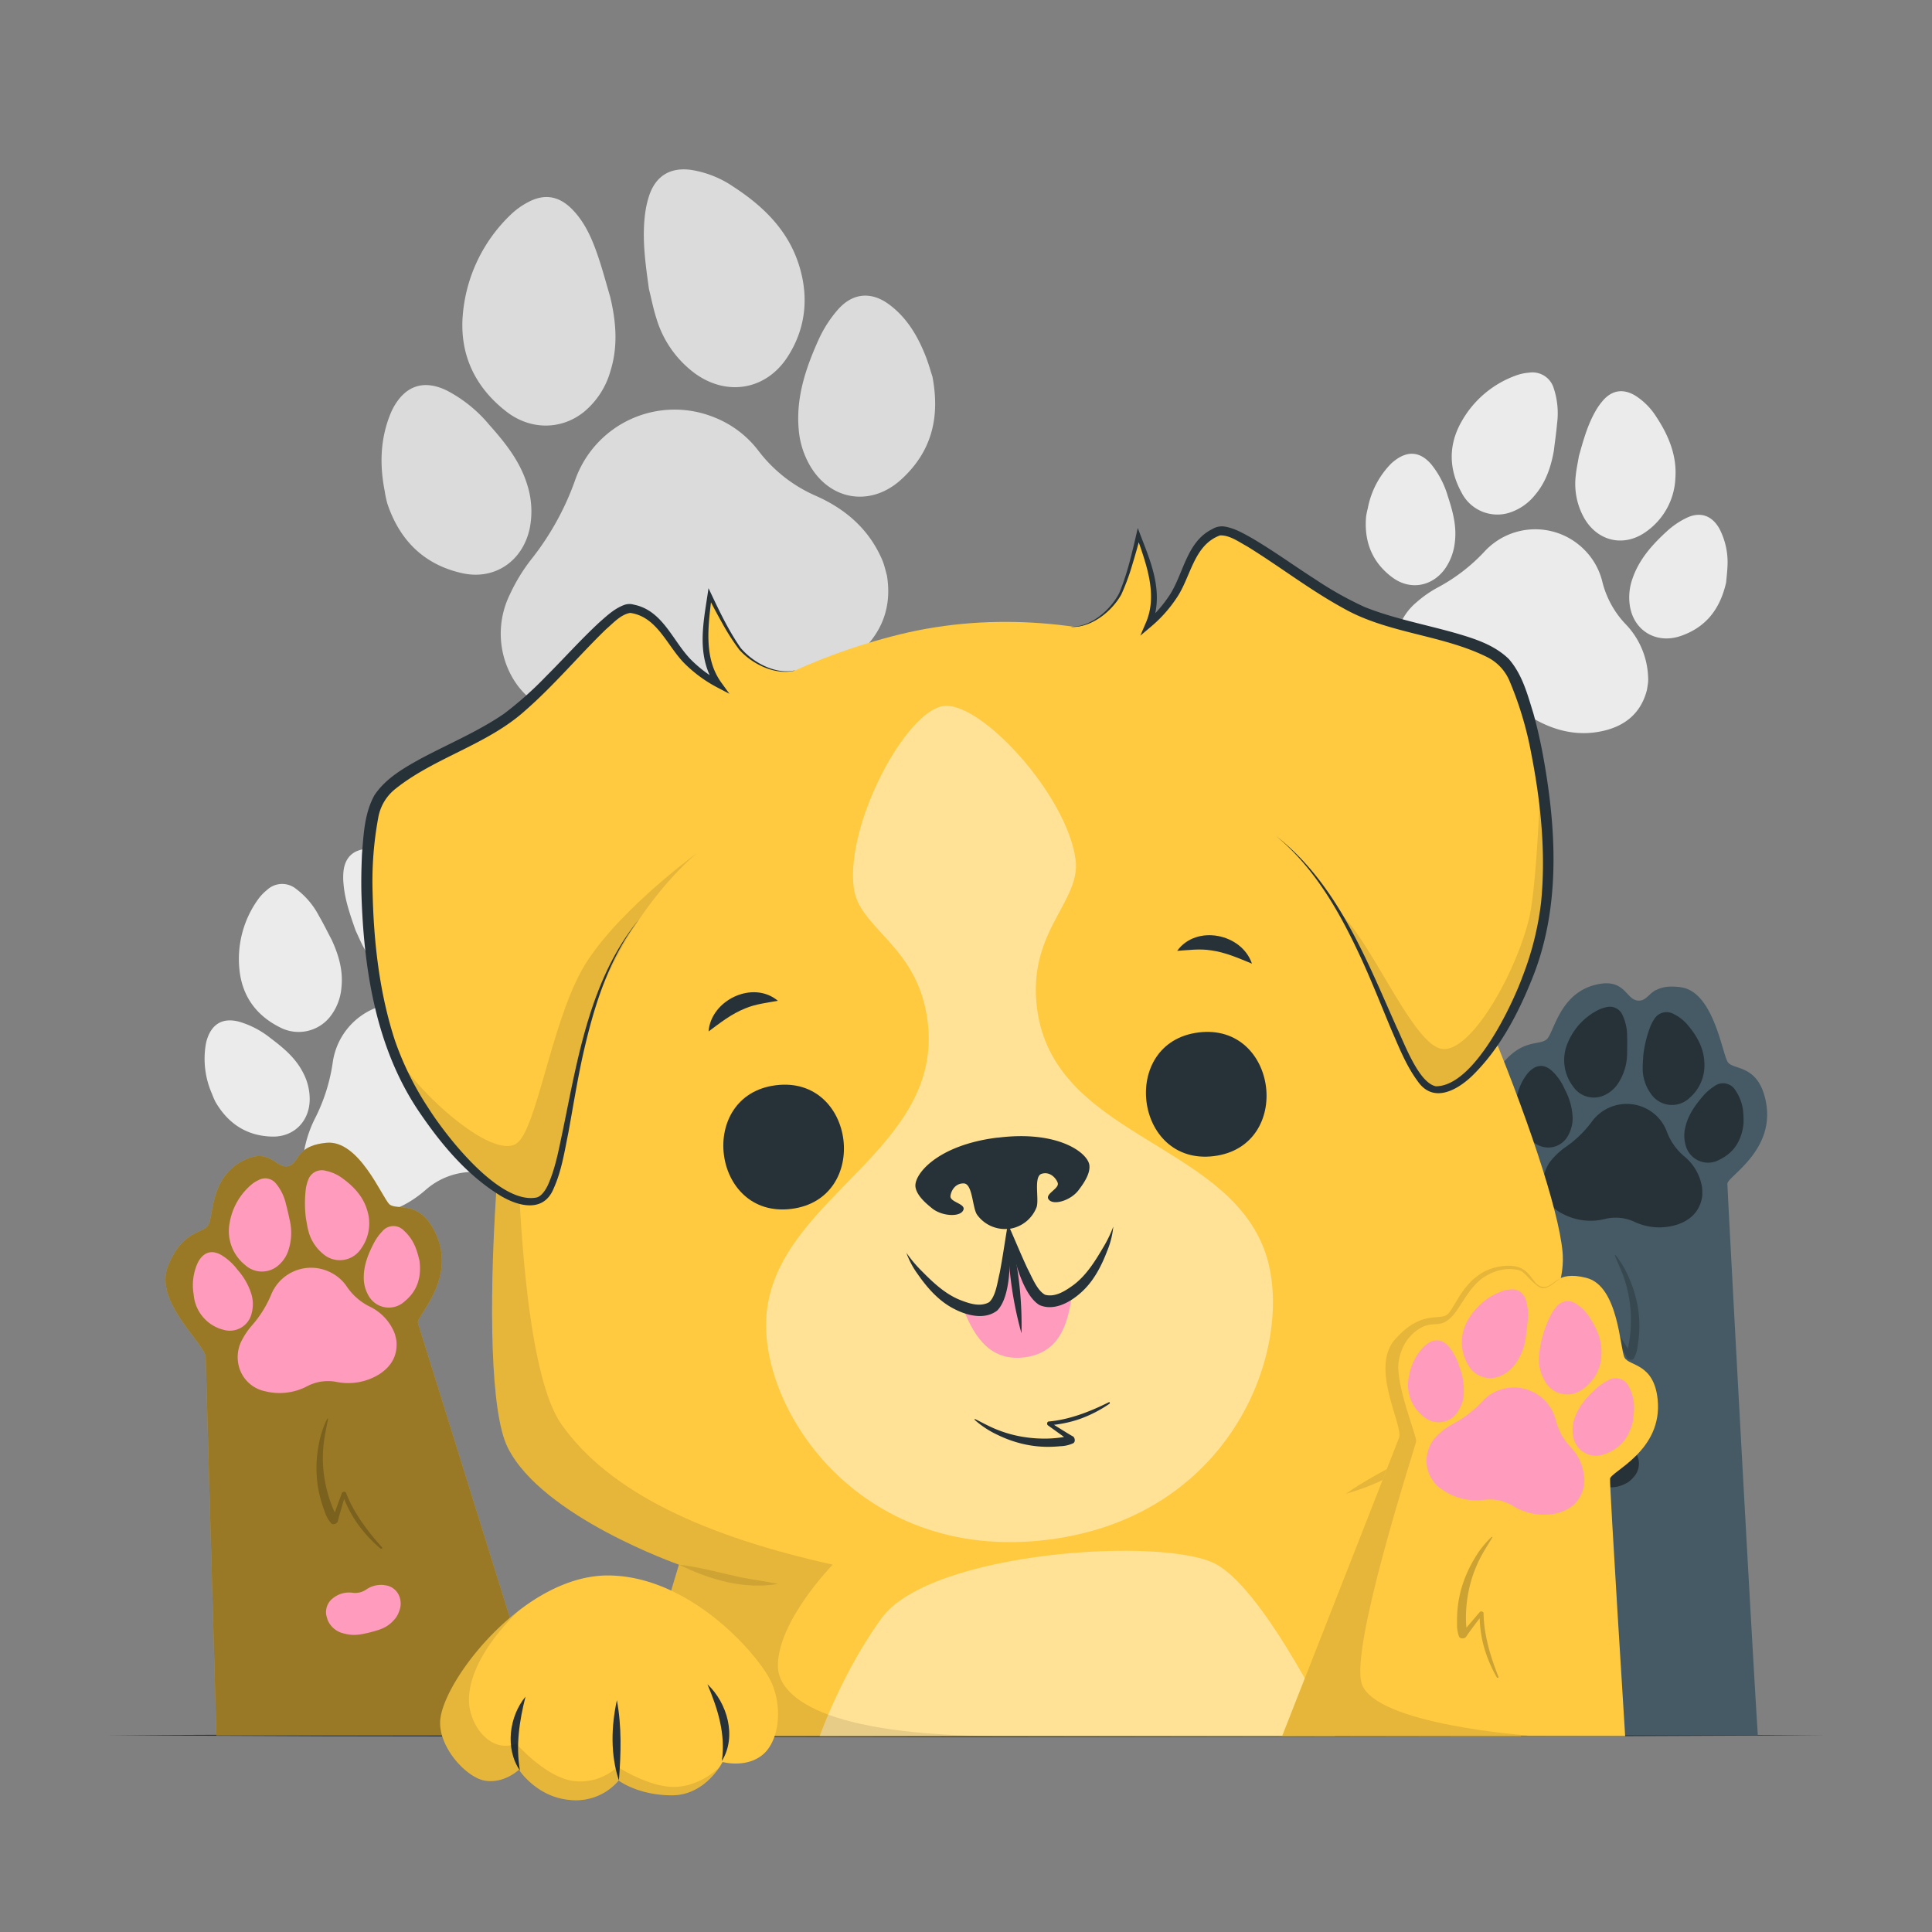 <svg xmlns="http://www.w3.org/2000/svg" viewBox="0 0 500 500"><rect x="0" y="0" width="500" height="500" fill="#808080" stroke="none"/><g id="freepik--background-complete--inject-43"><path d="M407.8,123.1c.16-1.7.54-3.38.82-5.07,1.12-4,2.21-8,4.31-11.66a16.85,16.85,0,0,1,2-2.81c2.38-2.65,5.23-3,8.27-1.18a17.51,17.51,0,0,1,5.46,5.51c3.16,4.77,5.33,10,4.93,15.76a17.85,17.85,0,0,1-7.91,14.18c-5.58,3.78-12.15,2.22-15.59-3.58A18,18,0,0,1,407.8,123.1Z" style="fill:#ebebeb"></path><path d="M378.21,127.4c-3.28-6-3.4-12.24,0-18.24a26.4,26.4,0,0,1,14.17-12,12.82,12.82,0,0,1,3.37-.72,5.73,5.73,0,0,1,6.36,4.06,20.57,20.57,0,0,1,.85,9.18c-.2,2.33-.55,4.65-.83,7-.76,4.26-2.11,8.25-5,11.58a13.92,13.92,0,0,1-6.83,4.53A10.4,10.4,0,0,1,378.21,127.4Z" style="fill:#ebebeb"></path><path d="M360.43,149.5c-5.3-3.89-7.44-9.29-6.89-15.79a19.63,19.63,0,0,1,.44-2.13A22.44,22.44,0,0,1,360,120a10.89,10.89,0,0,1,1-.84c3.38-2.59,6.61-2.27,9.4,1a23.39,23.39,0,0,1,4.27,8.18c1.27,3.86,2.36,7.76,1.85,11.91a14.69,14.69,0,0,1-2.59,7C370.62,151.78,365,152.83,360.43,149.5Z" style="fill:#ebebeb"></path><path d="M426.53,176.49c-.06.62-.17,1.24-.29,2-1.5,6-5.59,9.42-11.59,10.72-6.34,1.37-12.27-.06-17.77-3.24a18.46,18.46,0,0,0-11.65-2.5c-6.23.67-12.12-.41-17.33-4.05-4.37-3.05-7-7.18-6.74-12.69a15.11,15.11,0,0,1,5.27-10.72,29.85,29.85,0,0,1,5.71-4,46.22,46.22,0,0,0,12-9.22,17.87,17.87,0,0,1,26-.4,17.58,17.58,0,0,1,4.53,8.11,24.42,24.42,0,0,0,5.85,10.83,20.83,20.83,0,0,1,6,13.65A10.46,10.46,0,0,1,426.53,176.49Z" style="fill:#ebebeb"></path><path d="M446.72,150.74c-1.61,7.12-5.4,11.64-11.69,13.83s-12.23-1.26-13.23-7.84a14.36,14.36,0,0,1,.63-6.82c1.74-5.21,5.31-9.12,9.27-12.7a21,21,0,0,1,4.74-3.16c3.54-1.73,6.62-.66,8.54,2.77a18.83,18.83,0,0,1,2.09,9.74C447,148.17,446.8,149.77,446.72,150.74Z" style="fill:#ebebeb"></path><path d="M169.89,82.44c-.81-2.49-1.3-5.08-1.94-7.62-.87-6.31-1.8-12.61-1.06-19a25.91,25.91,0,0,1,1.1-5.16c1.72-5.16,5.49-7.43,10.88-6.69a26.78,26.78,0,0,1,11,4.4c7.34,4.78,13.55,10.71,16.53,19.11s2.45,17-2.47,24.71c-5.51,8.7-15.69,10.51-24.05,4.47A27.4,27.4,0,0,1,169.89,82.44Z" style="fill:#dbdbdb"></path><path d="M131,106.48c-8.27-6.45-12.23-15.1-11.18-25.55a40.52,40.52,0,0,1,12.54-25.55,19.42,19.42,0,0,1,4.29-3.05c4.23-2.27,8-1.64,11.41,1.82s5.25,7.85,6.77,12.36c1.15,3.38,2.06,6.85,3.08,10.28,1.54,6.44,2.08,12.85.06,19.28a21.16,21.16,0,0,1-6.82,10.51C145.32,111.29,137.29,111.39,131,106.48Z" style="fill:#dbdbdb"></path><path d="M119.52,148.32c-9.81-2.22-16.1-8.5-19.28-18a26.76,26.76,0,0,1-.68-3.25c-1.33-6.75-1.16-13.41,1.45-19.88a16.75,16.75,0,0,1,.83-1.77c3.17-5.69,7.89-7.21,13.77-4.37a35.79,35.79,0,0,1,11,8.88c4.13,4.64,8,9.45,9.85,15.57a22.54,22.54,0,0,1,.61,11.35C135.21,145.31,127.93,150.23,119.52,148.32Z" style="fill:#dbdbdb"></path><path d="M228.69,145.9c.3.92.52,1.85.85,3.06,1.51,9.26-2.11,16.63-9.74,22.11-8.05,5.78-17.25,7.38-26.91,6.27a28.28,28.28,0,0,0-17.86,3.6c-8.32,4.73-17.24,6.8-26.77,4.87-8-1.62-14.15-5.83-17.18-13.69a23,23,0,0,1,.86-18.25,45.69,45.69,0,0,1,5.56-9.12,71.17,71.17,0,0,0,11.26-20.26A27.29,27.29,0,0,1,185,108.07a26.58,26.58,0,0,1,11.3,8.61,37.39,37.39,0,0,0,14.82,11.63c7.3,3.23,13.19,8.11,16.7,15.5A17.2,17.2,0,0,1,228.69,145.9Z" style="fill:#dbdbdb"></path><path d="M241.32,97.49c2.08,11-.48,19.61-8,26.52-7.66,7.07-17.93,5.69-23.35-2.93a22.17,22.17,0,0,1-3.27-10c-.73-8.37,1.9-16,5.28-23.46a31.79,31.79,0,0,1,4.72-7.32c3.91-4.58,8.88-5,13.66-1.31,4.21,3.21,6.89,7.58,8.87,12.38C240.21,93.68,240.85,96.08,241.32,97.49Z" style="fill:#dbdbdb"></path><path d="M94.25,245.44c-.84-1.49-1.49-3.08-2.22-4.63-1.37-3.94-2.77-7.85-3.12-12a16.58,16.58,0,0,1,0-3.45c.44-3.53,2.56-5.47,6.11-5.68a17.5,17.5,0,0,1,7.63,1.4c5.31,2.12,10.06,5.13,13,10.13a17.91,17.91,0,0,1,1.59,16.16c-2.42,6.29-8.71,8.75-14.85,5.95A17.88,17.88,0,0,1,94.25,245.44Z" style="fill:#ebebeb"></path><path d="M72.4,265.85c-6.13-3.08-9.77-8.11-10.44-15a26.44,26.44,0,0,1,4.76-18,12.47,12.47,0,0,1,2.36-2.51,5.72,5.72,0,0,1,7.54-.3,20.59,20.59,0,0,1,5.93,7c1.17,2,2.2,4.13,3.3,6.2,1.81,3.93,3,8,2.51,12.36a14,14,0,0,1-3,7.61A10.39,10.39,0,0,1,72.4,265.85Z" style="fill:#ebebeb"></path><path d="M70.41,294.15c-6.57-.17-11.41-3.38-14.66-9a19.57,19.57,0,0,1-.86-2,22.53,22.53,0,0,1-1.62-12.94,10.22,10.22,0,0,1,.31-1.24c1.3-4.06,4.13-5.63,8.26-4.57A23.56,23.56,0,0,1,70,268.66c3.24,2.44,6.36,5,8.31,8.71a14.67,14.67,0,0,1,1.84,7.2C80.09,290.21,76.05,294.29,70.41,294.15Z" style="fill:#ebebeb"></path><path d="M140.1,278.59c.31.54.56,1.11.93,1.85,2.16,5.74.78,10.93-3.4,15.42-4.42,4.74-10.11,6.95-16.45,7.48a18.56,18.56,0,0,0-11,4.59c-4.72,4.11-10.18,6.58-16.54,6.57-5.33,0-9.82-1.93-12.77-6.58a15,15,0,0,1-1.79-11.81,30.15,30.15,0,0,1,2.39-6.56,46.57,46.57,0,0,0,4.62-14.43,17.85,17.85,0,0,1,21.15-15.19A17.46,17.46,0,0,1,115.6,264a24.45,24.45,0,0,0,11,5.56,20.8,20.8,0,0,1,12.7,7.79A11.48,11.48,0,0,1,140.1,278.59Z" style="fill:#ebebeb"></path><path d="M142,245.93c2.74,6.76,2.21,12.63-1.7,18s-10.77,5.95-15.34,1.12a14.37,14.37,0,0,1-3.38-6c-1.54-5.28-.84-10.53.37-15.72a20.54,20.54,0,0,1,2.09-5.3c1.92-3.45,5-4.33,8.59-2.6a18.79,18.79,0,0,1,7.27,6.8C140.78,243.63,141.5,245.08,142,245.93Z" style="fill:#ebebeb"></path></g><g id="freepik--Table--inject-43"><polygon points="27.65 449.09 83.23 448.85 138.82 448.76 250 448.59 361.18 448.76 416.77 448.85 472.35 449.09 416.77 449.34 361.18 449.43 250 449.59 138.82 449.42 83.23 449.34 27.65 449.09" style="fill:#263238"></polygon></g><g id="freepik--paw-2--inject-43"><path d="M447.05,306.36c0,1.58,5.86,110.89,7.87,142.73H362.75c4.86-22.72,28.4-145.24,28.82-147.06.79-3.36-9.68-17.07-3.9-25.25,6-8.55,11-5.88,12.8-8s3.38-11.72,12.49-13.93c7.71-1.87,7.72,3.92,11,4.11,1.94.11,2.56-1.57,4.5-2.71l0,0,.05,0a.09.09,0,0,1,.07,0h0c1.32-.73,3.23-1.2,6.48-.74,8.47,1.2,10.65,17.28,12.1,19.37s7.68.54,9.73,9.67C459.88,297.64,447,304.46,447.05,306.36Z" style="fill:#455a64"></path><path d="M411.21,360.45c2.9-5.05,5.34-10.42,6.17-15.78.07-.43.81-.54,1.06-.15.67,1.06,2.56,4,2.83,4.5.08-.33.16-.66.22-1a31.93,31.93,0,0,0,.47-3.34,35.28,35.28,0,0,0-.07-6.74,33.73,33.73,0,0,0-1.39-6.6c-.7-2.18-1.69-4.27-2.59-6.4,0-.1.16-.17.23-.08a25.08,25.08,0,0,1,3.63,6.31,32.42,32.42,0,0,1,2,6.56,29.12,29.12,0,0,1,.46,6.85,30.55,30.55,0,0,1-.38,3.55,8.76,8.76,0,0,1-1,3.4c-.43.7-1.66.33-1.87-.26-.12-.36-2.39-4.55-2.75-5.16a31.35,31.35,0,0,1-2,6.83,34.84,34.84,0,0,1-4.52,7.66C411.51,360.84,411.08,360.67,411.21,360.45Z" style="opacity:0.2"></path><path d="M425.13,276.37c0-1.07.09-2.14.15-3.2a30.45,30.45,0,0,1,1.84-7.54,10.53,10.53,0,0,1,1-1.89,3.73,3.73,0,0,1,5-1.32,10.93,10.93,0,0,1,3.78,3c2.29,2.73,4,5.79,4.18,9.42a11.13,11.13,0,0,1-3.9,9.36,6.57,6.57,0,0,1-9.92-1.12A11.13,11.13,0,0,1,425.13,276.37Z" style="fill:#263238"></path><path d="M407.09,281.14a11.23,11.23,0,0,1-1.33-11.31,16.55,16.55,0,0,1,7.93-8.48,8,8,0,0,1,2-.68,3.57,3.57,0,0,1,4.23,2.06,12.75,12.75,0,0,1,1.18,5.63c.05,1.46,0,2.92,0,4.38a14.39,14.39,0,0,1-2.27,7.54,8.57,8.57,0,0,1-3.9,3.29A6.48,6.48,0,0,1,407.09,281.14Z" style="fill:#263238"></path><path d="M397.64,296.11a10.39,10.39,0,0,1-5.4-9.3,12.3,12.3,0,0,1,.12-1.35,14.05,14.05,0,0,1,2.93-7.59,6.1,6.1,0,0,1,.54-.59c1.91-1.85,3.93-1.88,5.89-.07A14.49,14.49,0,0,1,405,282a16.85,16.85,0,0,1,2,7.25,9.18,9.18,0,0,1-1.11,4.5A5.8,5.8,0,0,1,397.64,296.11Z" style="fill:#263238"></path><path d="M440.55,308.13c0,.39,0,.78,0,1.3-.5,3.79-2.79,6.24-6.42,7.47a15.17,15.17,0,0,1-11.25-.75,11.56,11.56,0,0,0-7.4-.71,15.36,15.36,0,0,1-11-1.28,8.84,8.84,0,0,1-5.08-7.38,9.37,9.37,0,0,1,2.5-7,18.68,18.68,0,0,1,3.25-2.9,28.87,28.87,0,0,0,6.8-6.57A11.16,11.16,0,0,1,428,288.17a10.85,10.85,0,0,1,3.38,4.71,15.3,15.3,0,0,0,4.41,6.3,13,13,0,0,1,4.68,8C440.51,307.52,440.54,307.82,440.55,308.13Z" style="fill:#263238"></path><path d="M451.23,290.73c-.49,4.53-2.52,7.6-6.26,9.41a6,6,0,0,1-8.77-3.92,8.94,8.94,0,0,1-.09-4.27c.71-3.36,2.64-6,4.84-8.54a13,13,0,0,1,2.72-2.29,3.72,3.72,0,0,1,5.49,1.11,11.68,11.68,0,0,1,2,5.88C451.25,289.11,451.21,290.12,451.23,290.73Z" style="fill:#263238"></path><path d="M428.63,256.15s0,0,0,0a1.29,1.29,0,0,0-.16.09Z"></path><path d="M404.67,377.39c0-.2,0-.4.05-.66a4.5,4.5,0,0,1,3.22-3.74,6.7,6.7,0,0,1,5.31.54,5,5,0,0,0,3.48.48,6.72,6.72,0,0,1,5.19.81,4.46,4.46,0,0,1,2.23,3.86,5.14,5.14,0,0,1-1.35,3.57,6.64,6.64,0,0,1-1.61,1.44c-2.43,1.36-4.06,1.43-7.41,1s-4.9-.92-7.06-2.66a5.91,5.91,0,0,1-2-4.18C404.68,377.71,404.67,377.55,404.67,377.39Z" style="fill:#263238"></path></g><g id="freepik--paw-1--inject-43"><path d="M141.45,449.09H56c-1.17-40.88-2.75-96.46-2.76-97.78,0-3.44-13.46-14.28-9.79-23.59C47.34,318,52.76,319.4,54,316.91s.5-12.18,8.83-16.49c7-3.64,8.43,2,11.65,1.39,1.91-.35,2.12-2.14,3.73-3.7l.14-.13h0c1.1-1,2.85-1.91,6.1-2.23,8.51-.86,14.45,14.25,16.35,15.93s7.59-1.29,11.75,7.09c6,12.09-4.88,21.78-4.39,23.61C108.55,343.66,129.44,410.62,141.45,449.09Z" style="fill:#FFCA40"></path><path d="M141.45,449.09H56c-1.17-40.88-2.75-96.46-2.76-97.78,0-3.44-13.46-14.28-9.79-23.59C47.34,318,52.76,319.4,54,316.91s.5-12.18,8.83-16.49c7-3.64,8.43,2,11.65,1.39,1.91-.35,2.12-2.14,3.73-3.7l.14-.13h0c1.1-1,2.85-1.91,6.1-2.23,8.51-.86,14.45,14.25,16.35,15.93s7.59-1.29,11.75,7.09c6,12.09-4.88,21.78-4.39,23.61C108.55,343.66,129.44,410.62,141.45,449.09Z" style="opacity:0.4"></path><path d="M98.9,400.48c-3.9-4.33-7.41-9.06-9.35-14.14-.16-.4-.91-.35-1.07.08-.43,1.18-1.65,4.49-1.82,5-.15-.3-.3-.6-.43-.9a31,31,0,0,1-1.15-3.18,34.73,34.73,0,0,1-1.35-6.59,33.1,33.1,0,0,1,0-6.75c.22-2.28.75-4.53,1.18-6.81,0-.09-.19-.12-.24,0a25.09,25.09,0,0,0-2.22,6.93,31.52,31.52,0,0,0-.53,6.83,29.36,29.36,0,0,0,1,6.78A32.17,32.17,0,0,0,84,391.1a8.85,8.85,0,0,0,1.69,3.11c.57.6,1.7,0,1.77-.65.05-.37,1.39-4.95,1.61-5.62a32.19,32.19,0,0,0,3.37,6.26,35.21,35.21,0,0,0,6,6.54C98.69,400.92,99.07,400.67,98.9,400.48Z" style="opacity:0.2"></path><path d="M79.78,318.43c-.27-1-.41-2.1-.61-3.15a30.54,30.54,0,0,1,0-7.76,10.84,10.84,0,0,1,.56-2.08A3.74,3.74,0,0,1,84.32,303,11,11,0,0,1,88.71,305c2.88,2.11,5.27,4.67,6.3,8.16a11.16,11.16,0,0,1-1.57,10,6.57,6.57,0,0,1-9.9,1.28A11.22,11.22,0,0,1,79.78,318.43Z" style="fill:#ff9bbc"></path><path d="M63.4,327.35a11.22,11.22,0,0,1-4-10.67,16.51,16.51,0,0,1,5.69-10.12,7.67,7.67,0,0,1,1.82-1.15,3.57,3.57,0,0,1,4.6,1A12.62,12.62,0,0,1,74,311.6c.39,1.4.69,2.84,1,4.26a14.4,14.4,0,0,1-.41,7.86,8.57,8.57,0,0,1-3,4.12A6.47,6.47,0,0,1,63.4,327.35Z" style="fill:#ff9bbc"></path><path d="M57.77,344.13A10.26,10.26,0,0,1,50.12,335a14,14,0,0,1,1-8.07,6.94,6.94,0,0,1,.38-.71c1.42-2.24,3.38-2.75,5.71-1.46a14.62,14.62,0,0,1,4.27,3.87,17,17,0,0,1,3.66,6.56,9.23,9.23,0,0,1,0,4.64A5.8,5.8,0,0,1,57.77,344.13Z" style="fill:#ff9bbc"></path><path d="M102.3,345.62c.1.38.17.77.28,1.27.4,3.81-1.24,6.73-4.47,8.79A15.24,15.24,0,0,1,87,357.62a11.57,11.57,0,0,0-7.36,1.06,15.38,15.38,0,0,1-11,1.38,8.84,8.84,0,0,1-6.69-6,9.38,9.38,0,0,1,.76-7.42,18.77,18.77,0,0,1,2.47-3.59,28.94,28.94,0,0,0,5-8,11.14,11.14,0,0,1,15.15-5.86A10.86,10.86,0,0,1,89.78,333a15.28,15.28,0,0,0,5.77,5.08,12.94,12.94,0,0,1,6.46,6.69A6.83,6.83,0,0,1,102.3,345.62Z" style="fill:#ff9bbc"></path><path d="M108.55,326.19c.6,4.51-.64,8-3.85,10.62a6,6,0,0,1-9.44-1.72A9,9,0,0,1,94.15,331c-.11-3.42,1.14-6.48,2.68-9.43a13.17,13.17,0,0,1,2.09-2.88,3.73,3.73,0,0,1,5.6-.22,11.73,11.73,0,0,1,3.33,5.24C108.18,324.61,108.39,325.6,108.55,326.19Z" style="fill:#ff9bbc"></path><path d="M78.39,298l0,0-.13.13Z"></path><path d="M84.7,418.9c-.07-.19-.12-.38-.2-.63a4.51,4.51,0,0,1,1.66-4.65,6.68,6.68,0,0,1,5.14-1.41,5,5,0,0,0,3.43-.81,6.72,6.72,0,0,1,5.13-1.11,4.46,4.46,0,0,1,3.47,2.8,5.15,5.15,0,0,1,0,3.82,6.69,6.69,0,0,1-1,1.92c-1.79,2.14-3.28,2.79-6.55,3.62s-4.91.9-7.55.07a5.94,5.94,0,0,1-3.4-3.18A3.38,3.38,0,0,1,84.7,418.9Z" style="fill:#ff9bbc"></path></g><g id="freepik--Dog--inject-43"><path d="M162.41,449.29l13.3-44.36s-35.47-12.41-44.34-30.37-1.55-110.4,7.32-137.23,45.23-61.19,94.22-73.16,99.54,11.5,118.38,35.22,51.1,102.27,53.1,124.66S370.47,373,370.47,373l23.17,76.3Z" style="fill:#FFCA40"></path><g style="opacity:0.1"><path d="M175.71,404.93c5.44.63,10.67,2.12,16,3.28,3.17.64,6.4,1,9.62,1.71-8.81,1.52-17.74-1.11-25.61-5Z"></path><path d="M348.34,386.59c4.43-3.19,9.28-5.61,14-8.33,2.8-1.66,5.37-3.52,8.16-5.27-5.27,7.2-13.77,11.14-22.13,13.6Z"></path></g><path d="M345.53,449.29s-17.62-36.93-30.59-44.36-74.14-3.59-86.8,13.86c-10.24,14.11-16,30.5-16,30.5Z" style="fill:#fff;opacity:0.45"></path><path d="M271.18,398.48c-49.63,6.2-75.82-35.37-72.67-59.64,3.81-29.34,45.67-41.54,41.56-74.5-2.48-19.82-17.78-23.83-19.13-34.63-2.08-16.63,13.57-45.82,23.29-47s32.06,23.24,34.14,39.87c1.35,10.8-12.5,18.45-10,38.27,4.12,32.95,47.7,34.49,58.61,62C336,345.55,320.82,392.28,271.18,398.48Z" style="fill:#fff;opacity:0.45"></path><path d="M200.8,280.86c-20.6,2.57-16.63,34.58,4,32S221.42,278.28,200.8,280.86Z" style="fill:#263238"></path><path d="M183.37,267c.58-8.19,11.5-13.41,17.94-8-3,.56-5.78.84-8.51,2-3.51,1.41-6.26,3.59-9.43,5.94Z" style="fill:#263238"></path><path d="M324,249.39c-3.65-1.49-6.86-2.93-10.6-3.44-2.94-.47-5.74-.06-8.75.13,4.95-6.87,16.73-4.49,19.35,3.31Z" style="fill:#263238"></path><path d="M310.17,267.2c-20.59,2.57-16.63,34.58,4,32S330.79,264.62,310.17,267.2Z" style="fill:#263238"></path><path d="M277.45,334.87c-.9,6.21-2.41,15.17-12.32,16.41s-13.58-7.08-16-12.87c0,0,5.14,1.82,8.22-.8s3.46-20.79,3.46-20.79,4.83,17.52,8.46,19.31S277.45,334.87,277.45,334.87Z" style="fill:#ff9bbc"></path><path d="M264.36,345.06a94.3,94.3,0,0,1-3.45-27.6,94.55,94.55,0,0,1,3.45,27.6Z" style="fill:#263238"></path><path d="M281.93,301.55c.3,2.42-1.89,5.24-2.82,6.49-1.95,2.56-6.14,3.89-7.54,2.57-1.63-1.52,2.73-2.92,2.16-4.51-.42-1.19-2-3-4.16-2.32s-.57,6.67-1.32,8.68a8.89,8.89,0,0,1-7,5.56l-.22,0a8.9,8.9,0,0,1-8.17-3.66c-1.22-1.76-1.13-8-3.41-8.09s-3.35,2-3.47,3.27c-.16,1.68,4.41,2,3.21,3.84-1,1.62-5.43,1.36-7.94-.64-1.21-1-4-3.18-4.33-5.59-.41-3.23,5.66-10.8,21.16-12.73l.22,0C273.79,292.48,281.53,298.32,281.93,301.55Z" style="fill:#263238"></path><path d="M234.52,324.15A34,34,0,0,0,238.6,329c2.86,2.9,5.89,5.76,9.65,7.34,2.52,1,5.38,2,7.75.66,1.75-1.61,2.13-5.21,2.74-7.66.78-4.09,1.36-8.28,2.08-12.49.7,5.54,1.39,18.18-2.76,22.33-3.25,2.49-7.82,1.25-11-.37-4-2-7-5.4-9.51-9a21.91,21.91,0,0,1-3-5.65Z" style="fill:#263238"></path><path d="M288.12,317.46a21.84,21.84,0,0,1-1.56,6.23c-1.54,4.06-3.65,8.13-7,11-2.66,2.35-6.79,4.68-10.54,3.06-5-3-7.49-15.42-8.18-21,1.74,3.91,3.33,7.82,5.09,11.59,1.19,2.23,2.45,5.63,4.55,6.75,2.61.68,5.15-.95,7.34-2.54,3.27-2.46,5.49-6,7.55-9.49a33,33,0,0,0,2.77-5.66Z" style="fill:#263238"></path><path d="M287,362.88c-5,2.51-10.36,4.55-15.59,5-.42,0-.57.76-.21,1,1,.71,3.75,2.7,4.18,3-.32.06-.64.12-1,.16a29.64,29.64,0,0,1-3.25.26,34.45,34.45,0,0,1-6.5-.46,31.74,31.74,0,0,1-6.29-1.73c-2.07-.79-4-1.87-6-2.87-.09,0-.17.15-.09.22a24.16,24.16,0,0,0,5.89,3.87,31.19,31.19,0,0,0,6.22,2.27,28.66,28.66,0,0,0,6.58.84,33.51,33.51,0,0,0,3.46-.16,8.51,8.51,0,0,0,3.34-.77c.7-.38.41-1.59-.15-1.82-.34-.14-4.25-2.58-4.82-2.95a31.07,31.07,0,0,0,6.71-1.52,33.64,33.64,0,0,0,7.65-3.93C287.33,363.19,287.19,362.77,287,362.88Z" style="fill:#263238"></path><path d="M162.41,449.29l13.3-44.36s-35.47-12.41-44.34-30.37c-7.06-14.3-3.86-75.78,2.21-113.8-.21,15-.87,90.07,11.76,107.92s37.58,29,70.17,36.25c0,0-14.2,14.52-14.2,26.16,0,7.85,11.23,18.2,58.11,18.2Z" style="opacity:0.1"></path><path d="M371.53,376.47s4.59,44.42,2.82,55.06-39.46,17.76-39.46,17.76h58.75Z" style="opacity:0.1"></path><path d="M205.69,173.56c-4.15,1.25-10.58-1.74-13.57-4.95s-8.43-14.53-8.43-14.53-1.66,10.42-.77,15.3a19.25,19.25,0,0,0,3.1,7.76,32,32,0,0,1-10.64-9.09c-4-5.76-6.43-9.53-12-10.53s-21.73,22.17-34.47,29.93-26,11.75-30.82,19.29-4.43,43,3.33,64.29,28.59,43,37.9,39.68,3.71-27.68,17.9-58.27c10.9-23.5,26-33.95,26-33.95Z" style="fill:#FFCA40"></path><path d="M180.35,220.8c-4.91,4.24-15.14,14.44-23.11,31.64-14.18,30.59-8.58,54.95-17.89,58.27S109.2,292.31,101.44,271c4.55,10,25.91,29.7,32.37,24.83,5-3.76,8.66-29.71,16.52-44.34C158,237.35,179,221.76,180.35,220.8Z" style="opacity:0.1"></path><path d="M205.69,173.56c-5,1.27-11.05-1.67-14.39-5.45a57.13,57.13,0,0,1-4.33-6.74c-1.31-2.32-2.56-4.67-3.77-7.05l1-.15c-.87,7.47-2.21,16,2.46,22.46l2.11,2.92-3.16-1.65a34.9,34.9,0,0,1-8.18-5.93c-4.7-4.49-7.17-12.35-14.34-13.35-2.46.42-4.38,2.63-6.27,4.25-7,6.79-13.43,14.5-20.87,21-9.83,8.88-23.46,12.15-33.62,20.29a12.18,12.18,0,0,0-4.45,7.51,90.21,90.21,0,0,0-1.45,19.24c.29,12.93,1.76,26.09,5.79,38.4a78.07,78.07,0,0,0,8.56,17.33c4.71,7.46,18.58,25.31,28.19,23.25,1.16-.38,2.08-1.68,2.76-3.05,2-4.38,2.86-9.26,3.87-14,3.93-19,7.13-39.68,19.93-55.09-8.17,10.39-12,23.31-14.83,36-1.38,6.41-2.42,12.88-3.6,19.35-1,4.87-1.74,9.87-3.81,14.47-2.6,6.38-9.13,4.67-13.85,1.83-8.59-5.29-15.18-13.17-20.79-21.4-11.4-16.65-14.56-37.3-15.12-57.07-.07-3.31,0-6.63.16-10,.43-5.11.61-10.34,3.18-15.07,2.89-4.4,7.65-7.1,12-9.51,7.29-3.89,14.78-7,21.51-11.59a92,92,0,0,0,10.87-9.66c4.63-4.61,9-9.53,13.88-14.05,1.94-1.7,3.86-3.54,6.41-4.49a4,4,0,0,1,2.41-.1l.65.15c7,1.75,9.55,9.25,14.11,14a33,33,0,0,0,7.61,5.74l-1.05,1.27a19.79,19.79,0,0,1-2.61-5.65c-1.8-6.47-.2-13.28.7-19.75,2.5,5.27,5,10.71,8.34,15.48,3.16,3.74,8.89,6.88,13.91,5.82Z" style="fill:#263238"></path><path d="M277.28,162.21c4.32.34,10-4,12.2-7.74s5.12-16,5.12-16,3.85,9.83,4,14.78a19.27,19.27,0,0,1-1.37,8.24,32.14,32.14,0,0,0,8.45-11.15c2.67-6.48,4.24-10.69,9.44-12.85s26,17,40.08,21.87,28,5.91,34.23,12.25S403,212.69,400,235.14,381.21,283.26,371.41,282s-9.54-26.25-29.94-53.1c-15.67-20.63-32.66-27.61-32.66-27.61Z" style="fill:#FFCA40"></path><path d="M400,235.13c-3,22.45-18.74,48.13-28.55,46.88-8.89-1.14-9.49-21.83-24.78-45.72a.31.31,0,0,1,0-.07c8.42,7.54,19.06,34.36,26.6,35.25s19.18-19.91,22.5-34c2-8.49,2.95-36.43,3-37.06C400.56,212,401.34,224.83,400,235.13Z" style="opacity:0.1"></path><path d="M277.28,162.21c5.11,0,10.07-4.33,12.35-8.66,2.26-5.38,3.51-11.22,4.83-16.9,2.26,6.12,5.28,12.44,4.9,19.14a19.15,19.15,0,0,1-1.34,6.07l-1.29-1a33.56,33.56,0,0,0,6.21-7.23c3.44-5.6,4.28-13.48,10.78-16.69a4.8,4.8,0,0,1,3-.7c2.69.38,5,1.77,7.23,3,5.76,3.37,11.05,7.25,16.56,10.76a90.37,90.37,0,0,0,12.69,7.11c7.55,3,15.53,4.48,23.48,6.73,4.82,1.41,10,3,13.81,6.72,3.52,4.06,4.81,9.13,6.33,14,.9,3.21,1.64,6.45,2.28,9.7,3.68,19.43,5,40.28-2.57,59-3.71,9.24-8.47,18.35-15.72,25.35-4,3.73-10,6.9-13.93,1.18-3-4.06-4.82-8.77-6.81-13.32-2.54-6.07-4.93-12.17-7.66-18.13-5.44-11.83-12-23.63-22.19-32,15.81,12.32,23.34,31.79,31.25,49.56,2,4.13,5.66,14.31,10.13,15.23,9.8,0,19.61-20.57,22.56-28.74a78.1,78.1,0,0,0,4.66-18.76c1.3-12.89-.07-26.06-2.56-38.75a90,90,0,0,0-5.53-18.49,12.18,12.18,0,0,0-5.95-6.38c-11.67-5.78-25.68-6.06-37.18-12.63-8.66-4.74-16.58-10.9-24.88-16-2.19-1.19-4.53-2.93-7-2.81-6.79,2.51-7.52,10.71-11.16,16.1a34.71,34.71,0,0,1-6.72,7.54l-2.73,2.3,1.43-3.32c3.18-7.32.05-15.34-2.39-22.46l1-.07c-.66,2.58-1.39,5.14-2.17,7.69a57,57,0,0,1-2.79,7.51c-2.45,4.39-7.71,8.58-12.89,8.4Z" style="fill:#263238"></path><path d="M114,444.53c-1.07,7.07,6.48,15.46,11.47,16.3s8.81-2.83,8.81-2.83,4.49,7,13,7.81a14.53,14.53,0,0,0,12.81-5s5,3.82,13.8,3.82S187,456,187,456s6,1.67,10.31-1.82,5.32-12.14,2.33-18.79S179,408,157.64,407.73,115.63,433.56,114,444.53Z" style="fill:#FFCA40"></path><path d="M136,439.09c-1.6,6.34-2.55,12.63-1.44,19.13-3.9-5.66-2.8-14,1.44-19.13Z" style="fill:#263238"></path><path d="M183.08,435.89c5.16,4.82,7.65,13.57,3.74,19.84,1-7-1.06-13.49-3.74-19.84Z" style="fill:#263238"></path><path d="M159.65,440c1.28,6.9,1.06,13.79.53,20.78-2.23-6.65-2-14-.53-20.78Z" style="fill:#263238"></path><path d="M186.12,457.4c-1.64,2.44-5.72,7.25-12.3,7.25-8.81,0-13.8-3.82-13.8-3.82a14.52,14.52,0,0,1-12.8,5c-8.48-.83-13-7.82-13-7.82s-3.82,3.66-8.81,2.83-12.55-9.22-11.47-16.29c1-6.79,9.31-19.36,20.53-27.9-10.88,10.46-14.08,19.87-12.86,25.73s6.21,11.2,12,8.87c0,0,7.1,8.19,14.19,9.58a14.1,14.1,0,0,0,12-3.59s8.26,5.41,14.93,5.21S186.12,457.4,186.12,457.4Z" style="opacity:0.1"></path><path d="M331.81,449.29h88.78s-4.07-64.71-3.9-66.6,13.74-7.2,12.3-20.62c-1-9.31-7.36-8.49-8.56-10.72s-1.53-18.47-9.81-20.62-8.25,2.81-11.47,2.25-2.58-6.32-10.45-5.34c-9.3,1.15-11.93,10.51-14,12.4s-6.65-1.32-13.64,6.49c-6.67,7.46,2.16,22.28,1,25.52C361.36,374,331.81,449.29,331.81,449.29Z" style="fill:#FFCA40"></path><path d="M387.82,434c-2.16-5.41-3.81-11.06-3.87-16.5,0-.43-.73-.64-1-.29-.81.95-3.11,3.63-3.44,4.05,0-.34-.07-.67-.08-1a31.75,31.75,0,0,1,0-3.38,35.41,35.41,0,0,1,1-6.65,33.48,33.48,0,0,1,2.31-6.34c1-2.06,2.28-4,3.47-6,.06-.09-.13-.19-.21-.11a25,25,0,0,0-4.49,5.73,32.31,32.31,0,0,0-2.87,6.22,29.62,29.62,0,0,0-1.43,6.71,30.28,30.28,0,0,0-.12,3.57,8.9,8.9,0,0,0,.5,3.51c.33.75,1.6.56,1.89,0,.17-.33,3-4.16,3.46-4.71a31.27,31.27,0,0,0,1,7,34.77,34.77,0,0,0,3.39,8.22C387.47,434.33,387.91,434.22,387.82,434Z" style="opacity:0.2"></path><path d="M398.34,350.4c.1-1.06.34-2.11.51-3.17a30.92,30.92,0,0,1,2.69-7.28,10.9,10.9,0,0,1,1.25-1.75,3.73,3.73,0,0,1,5.16-.74,11,11,0,0,1,3.41,3.44c2,3,3.33,6.21,3.08,9.84a11.16,11.16,0,0,1-4.94,8.85,6.57,6.57,0,0,1-9.73-2.24A11.12,11.12,0,0,1,398.34,350.4Z" style="fill:#ff9bbc"></path><path d="M379.87,353.08a11.25,11.25,0,0,1,0-11.39,16.58,16.58,0,0,1,8.85-7.52,7.86,7.86,0,0,1,2.1-.44,3.58,3.58,0,0,1,4,2.53,12.79,12.79,0,0,1,.52,5.73c-.12,1.45-.34,2.9-.52,4.35a14.43,14.43,0,0,1-3.11,7.22,8.64,8.64,0,0,1-4.26,2.83A6.48,6.48,0,0,1,379.87,353.08Z" style="fill:#ff9bbc"></path><path d="M368.77,366.87a10.38,10.38,0,0,1-4.29-9.85,12,12,0,0,1,.27-1.33,14.08,14.08,0,0,1,3.77-7.21,6.09,6.09,0,0,1,.61-.53c2.11-1.61,4.12-1.41,5.86.61a14.71,14.71,0,0,1,2.67,5.11,17,17,0,0,1,1.15,7.43,9.09,9.09,0,0,1-1.62,4.34A5.8,5.8,0,0,1,368.77,366.87Z" style="fill:#ff9bbc"></path><path d="M410,383.71c0,.39-.11.78-.18,1.29-.94,3.71-3.49,5.88-7.24,6.69a15.23,15.23,0,0,1-11.09-2,11.57,11.57,0,0,0-7.27-1.56,15.38,15.38,0,0,1-10.81-2.52,8.87,8.87,0,0,1-4.21-7.92,9.39,9.39,0,0,1,3.29-6.69,18.51,18.51,0,0,1,3.57-2.51,29,29,0,0,0,7.5-5.76,11.15,11.15,0,0,1,16.25-.25,10.85,10.85,0,0,1,2.83,5.06,15.3,15.3,0,0,0,3.65,6.76,13,13,0,0,1,3.74,8.52A7,7,0,0,1,410,383.71Z" style="fill:#ff9bbc"></path><path d="M422.63,367.65c-1,4.44-3.37,7.26-7.29,8.63a6,6,0,0,1-8.26-4.9,8.9,8.9,0,0,1,.39-4.25c1.09-3.26,3.32-5.7,5.79-7.93a13.16,13.16,0,0,1,3-2,3.73,3.73,0,0,1,5.32,1.73,11.68,11.68,0,0,1,1.31,6.08C422.83,366,422.68,367,422.63,367.65Z" style="fill:#ff9bbc"></path><path d="M403.93,330.8c-.94.5-2.94,2.67-4.66,2.59s-4.41-3.82-5.49-4.4-5.08-1.35-9.43,1.33S378,338.63,375.48,341s-3.88,1.33-6.26,2-6.38,3.55-7.26,9.43,4.76,19.28,4.54,20.61-17.23,53.26-14.07,62.74c3.51,10.55,42.95,13.36,42.95,13.36l-.28.2H331.81s29.55-75.27,30.26-77.24c1.16-3.24-7.67-18.06-1-25.52,7-7.81,11.57-4.6,13.63-6.49s4.69-11.25,14-12.4c7.87-1,7.23,4.78,10.45,5.34C401.06,333.31,401.87,331.71,403.93,330.8Z" style="opacity:0.1"></path><path d="M404.12,330.71l0,0-.17.07Z"></path></g></svg>
